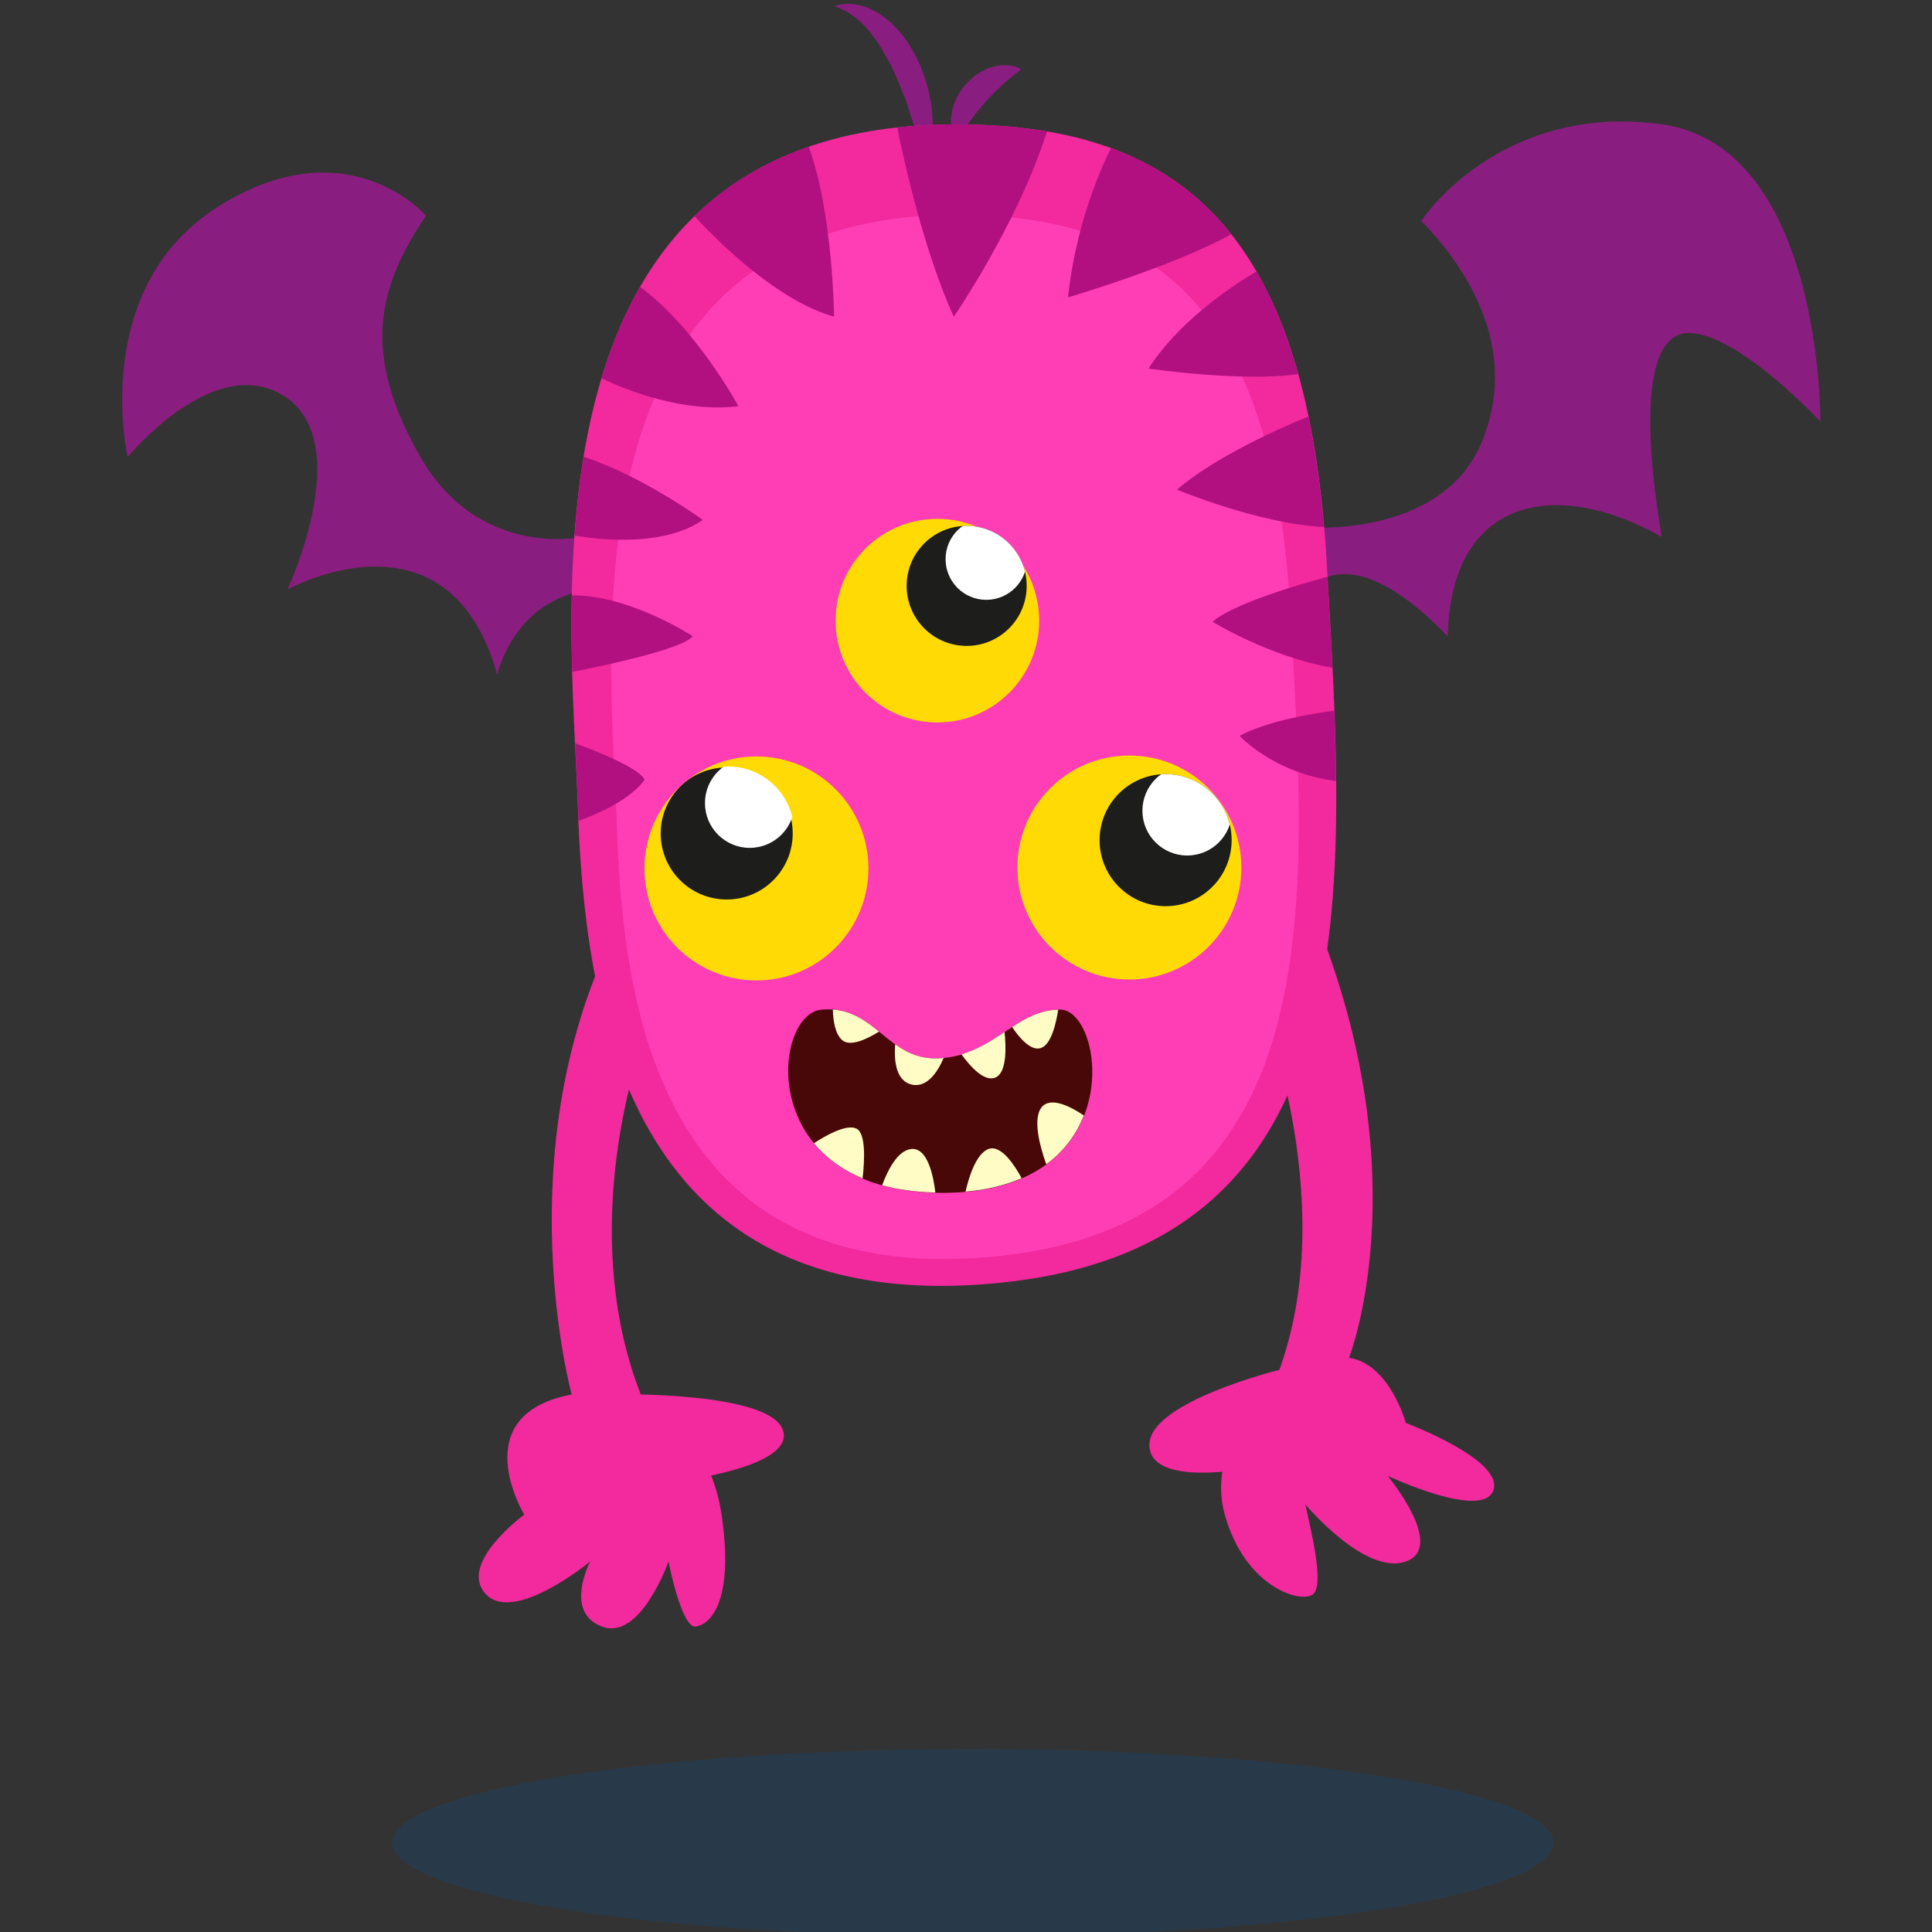 <?xml version="1.0" encoding="UTF-8" standalone="no"?>
<!-- Created with Inkscape (http://www.inkscape.org/) -->

<svg
   xmlns:dc="http://purl.org/dc/elements/1.1/"
   xmlns:cc="http://creativecommons.org/ns#"
   xmlns:rdf="http://www.w3.org/1999/02/22-rdf-syntax-ns#"
   xmlns:svg="http://www.w3.org/2000/svg"
   xmlns="http://www.w3.org/2000/svg"
   xmlns:sodipodi="http://sodipodi.sourceforge.net/DTD/sodipodi-0.dtd"
   xmlns:inkscape="http://www.inkscape.org/namespaces/inkscape"
   width="500"
   height="500"
   viewBox="0 0 132.292 132.292"
   version="1.1"
   id="svg8"
   inkscape:version="0.92.3 (2405546, 2018-03-11)"
   sodipodi:docname="character3.svg">
  <rect x="0" y="0" width="132.292" height="132.292" fill="#333333" stroke="none"/>
  <defs
     id="defs2">
    <clipPath
       clipPathUnits="userSpaceOnUse"
       id="clipPath5421">
      <rect
         style="opacity:1;fill:#33996c;fill-opacity:1;stroke:none;stroke-width:0.667;stroke-linecap:round;stroke-linejoin:round;stroke-miterlimit:4;stroke-dasharray:none;stroke-dashoffset:0;stroke-opacity:1;paint-order:normal"
         id="rect5423"
         width="799.097"
         height="449.441"
         x="0.51"
         y="75.338" />
    </clipPath>
    <clipPath
       id="clipPath7151"
       clipPathUnits="userSpaceOnUse">
      <path
         inkscape:connector-curvature="0"
         id="path7149"
         d="M 0,800 H 800 V 0 H 0 Z" />
    </clipPath>
    <clipPath
       id="clipPath7387"
       clipPathUnits="userSpaceOnUse">
      <path
         inkscape:connector-curvature="0"
         id="path7385"
         d="M 311.99,457.865 H 511.85 V 429.577 H 311.99 Z" />
    </clipPath>
    <clipPath
       id="clipPath7443"
       clipPathUnits="userSpaceOnUse">
      <path
         inkscape:connector-curvature="0"
         id="path7441"
         d="m 418.079,561.126 c 0,-8.146 6.606,-14.528 14.75,-14.75 v 0 c 7.031,-0.191 14.596,6.578 14.75,14.75 v 0 c 0.152,8.145 -6.604,14.75 -14.75,14.75 v 0 c -8.147,0 -14.75,-6.604 -14.75,-14.75" />
    </clipPath>
    <clipPath
       id="clipPath7455"
       clipPathUnits="userSpaceOnUse">
      <path
         inkscape:connector-curvature="0"
         id="path7453"
         d="M 0,800 H 800 V 0 H 0 Z" />
    </clipPath>
    <clipPath
       id="clipPath7463"
       clipPathUnits="userSpaceOnUse">
      <path
         inkscape:connector-curvature="0"
         id="path7461"
         d="m 356.574,530.523 h 25.521 v -19.679 h -25.521 z" />
    </clipPath>
    <clipPath
       id="clipPath7479"
       clipPathUnits="userSpaceOnUse">
      <path
         inkscape:connector-curvature="0"
         id="path7477"
         d="m 452.661,530.523 h 25.52 v -19.679 h -25.52 z" />
    </clipPath>
    <clipPath
       id="clipPath7555"
       clipPathUnits="userSpaceOnUse">
      <path
         inkscape:connector-curvature="0"
         id="path7553"
         d="M 52.327,460.399 H 268.994 V 429.732 H 52.327 Z" />
    </clipPath>
    <clipPath
       id="clipPath7663"
       clipPathUnits="userSpaceOnUse">
      <path
         inkscape:connector-curvature="0"
         id="path7661"
         d="m 105.985,673.05 c -0.044,-8.864 7.09,-16.084 15.936,-16.127 v 0 c 8.845,-0.045 16.052,7.104 16.096,15.967 v 0 c 0.044,8.864 -7.091,16.083 -15.936,16.127 v 0 c -0.028,10e-4 -0.054,10e-4 -0.082,10e-4 v 0 c -8.807,-10e-4 -15.97,-7.133 -16.014,-15.968" />
    </clipPath>
    <clipPath
       id="clipPath7679"
       clipPathUnits="userSpaceOnUse">
      <path
         inkscape:connector-curvature="0"
         id="path7677"
         d="M 0,800 H 800 V 0 H 0 Z" />
    </clipPath>
    <clipPath
       id="clipPath7691"
       clipPathUnits="userSpaceOnUse">
      <path
         inkscape:connector-curvature="0"
         id="path7689"
         d="m 157.33,674.489 c -0.044,-8.863 7.091,-16.084 15.936,-16.128 v 0 c 8.846,-0.043 16.053,7.105 16.097,15.968 v 0 c 0.044,8.863 -7.091,16.083 -15.937,16.128 v 0 c -0.027,0 -0.053,0 -0.081,0 v 0 c -8.808,-10e-4 -15.971,-7.134 -16.015,-15.968" />
    </clipPath>
    <clipPath
       id="clipPath7707"
       clipPathUnits="userSpaceOnUse">
      <path
         inkscape:connector-curvature="0"
         id="path7705"
         d="M 0,800 H 800 V 0 H 0 Z" />
    </clipPath>
    <clipPath
       id="clipPath7723"
       clipPathUnits="userSpaceOnUse">
      <path
         inkscape:connector-curvature="0"
         id="path7721"
         d="m 184.792,650.86 c -16.758,-0.389 -21.807,-19.008 -38.325,-18.689 v 0 c -16.519,0.317 -27.174,17.669 -39.209,17.548 v 0 c -22.186,-0.222 -13.602,-54.338 39.75,-51.063 v 0 c 53.144,3.261 54.532,52.208 37.98,52.206 v 0 c -0.065,0 -0.131,0 -0.196,-0.002" />
    </clipPath>
    <clipPath
       id="clipPath7767"
       clipPathUnits="userSpaceOnUse">
      <path
         inkscape:connector-curvature="0"
         id="path7765"
         d="M 0,800 H 800 V 0 H 0 Z" />
    </clipPath>
    <clipPath
       id="clipPath7775"
       clipPathUnits="userSpaceOnUse">
      <path
         inkscape:connector-curvature="0"
         id="path7773"
         d="M 66.485,715.148 H 231.517 V 560.89 H 66.485 Z" />
    </clipPath>
    <clipPath
       id="clipPath7871"
       clipPathUnits="userSpaceOnUse">
      <path
         inkscape:connector-curvature="0"
         id="path7869"
         d="M 552.203,461.335 H 729.96 V 433.047 H 552.203 Z" />
    </clipPath>
    <clipPath
       id="clipPath7971"
       clipPathUnits="userSpaceOnUse">
      <path
         inkscape:connector-curvature="0"
         id="path7969"
         d="M 583.198,756.471 H 691.196 V 533.74 H 583.198 Z" />
    </clipPath>
    <clipPath
       id="clipPath8031"
       clipPathUnits="userSpaceOnUse">
      <path
         inkscape:connector-curvature="0"
         id="path8029"
         d="m 628.536,567.325 c 0,-6.929 5.617,-12.546 12.546,-12.546 v 0 c 6.929,0 12.547,5.617 12.547,12.546 v 0 c 0,6.929 -5.618,12.547 -12.547,12.547 v 0 c -6.929,0 -12.546,-5.618 -12.546,-12.547" />
    </clipPath>
    <clipPath
       id="clipPath8043"
       clipPathUnits="userSpaceOnUse">
      <path
         inkscape:connector-curvature="0"
         id="path8041"
         d="M 0,800 H 800 V 0 H 0 Z" />
    </clipPath>
    <clipPath
       id="clipPath8083"
       clipPathUnits="userSpaceOnUse">
      <path
         inkscape:connector-curvature="0"
         id="path8081"
         d="m 619.584,672.371 c 0,-6.929 5.617,-12.546 12.546,-12.546 v 0 c 6.929,0 12.547,5.617 12.547,12.546 v 0 c 0,6.929 -5.618,12.547 -12.547,12.547 v 0 c -6.929,0 -12.546,-5.618 -12.546,-12.547" />
    </clipPath>
    <clipPath
       id="clipPath8095"
       clipPathUnits="userSpaceOnUse">
      <path
         inkscape:connector-curvature="0"
         id="path8093"
         d="M 0,800 H 800 V 0 H 0 Z" />
    </clipPath>
    <clipPath
       id="clipPath8115"
       clipPathUnits="userSpaceOnUse">
      <path
         inkscape:connector-curvature="0"
         id="path8113"
         d="M 312.797,97.071 H 502.869 V 66.405 H 312.797 Z" />
    </clipPath>
    <clipPath
       id="clipPath8259"
       clipPathUnits="userSpaceOnUse">
      <path
         inkscape:connector-curvature="0"
         id="path8257"
         d="m 356.969,247.095 c 0,-5.969 4.838,-10.807 10.808,-10.807 v 0 c 5.969,0 10.807,4.838 10.807,10.807 v 0 c 0,5.97 -4.838,10.808 -10.807,10.808 v 0 c -5.97,0 -10.808,-4.838 -10.808,-10.808" />
    </clipPath>
    <clipPath
       id="clipPath8271"
       clipPathUnits="userSpaceOnUse">
      <path
         inkscape:connector-curvature="0"
         id="path8269"
         d="M 0,800 H 800 V 0 H 0 Z" />
    </clipPath>
    <clipPath
       id="clipPath8287"
       clipPathUnits="userSpaceOnUse">
      <path
         inkscape:connector-curvature="0"
         id="path8285"
         d="m 428.578,245.846 c 0,-5.969 4.839,-10.808 10.808,-10.808 v 0 c 5.969,0 10.808,4.839 10.808,10.808 v 0 c 0,5.969 -4.839,10.808 -10.808,10.808 v 0 c -5.969,0 -10.808,-4.839 -10.808,-10.808" />
    </clipPath>
    <clipPath
       id="clipPath8299"
       clipPathUnits="userSpaceOnUse">
      <path
         inkscape:connector-curvature="0"
         id="path8297"
         d="M 0,800 H 800 V 0 H 0 Z" />
    </clipPath>
    <clipPath
       id="clipPath8315"
       clipPathUnits="userSpaceOnUse">
      <path
         inkscape:connector-curvature="0"
         id="path8313"
         d="m 396.995,287.47 c 0,-5.426 4.398,-9.825 9.825,-9.825 v 0 c 5.426,0 9.825,4.399 9.825,9.825 v 0 c 0,5.426 -4.399,9.825 -9.825,9.825 v 0 c -5.427,0 -9.825,-4.399 -9.825,-9.825" />
    </clipPath>
    <clipPath
       id="clipPath8327"
       clipPathUnits="userSpaceOnUse">
      <path
         inkscape:connector-curvature="0"
         id="path8325"
         d="M 0,800 H 800 V 0 H 0 Z" />
    </clipPath>
    <clipPath
       id="clipPath8335"
       clipPathUnits="userSpaceOnUse">
      <path
         inkscape:connector-curvature="0"
         id="path8333"
         d="M 559.168,97.071 H 749.24 V 66.405 H 559.168 Z" />
    </clipPath>
    <clipPath
       id="clipPath8551"
       clipPathUnits="userSpaceOnUse">
      <path
         inkscape:connector-curvature="0"
         id="path8549"
         d="m 611.91,240.883 h 19.298 V 228.907 H 611.91 Z" />
    </clipPath>
    <clipPath
       id="clipPath8567"
       clipPathUnits="userSpaceOnUse">
      <path
         inkscape:connector-curvature="0"
         id="path8565"
         d="m 696.496,242.184 h 19.186 v -11.921 h -19.186 z" />
    </clipPath>
    <clipPath
       id="clipPath8583"
       clipPathUnits="userSpaceOnUse">
      <path
         inkscape:connector-curvature="0"
         id="path8581"
         d="M 59.107,97.071 H 249.179 V 66.405 H 59.107 Z" />
    </clipPath>
    <clipPath
       id="clipPath8679"
       clipPathUnits="userSpaceOnUse">
      <path
         inkscape:connector-curvature="0"
         id="path8677"
         d="m 139.007,320.972 c 0,-7.718 6.257,-13.975 13.975,-13.975 v 0 c 7.718,0 13.976,6.257 13.976,13.975 v 0 c 0,7.719 -6.258,13.976 -13.976,13.976 v 0 c -7.718,0 -13.975,-6.257 -13.975,-13.976" />
    </clipPath>
    <clipPath
       id="clipPath8691"
       clipPathUnits="userSpaceOnUse">
      <path
         inkscape:connector-curvature="0"
         id="path8689"
         d="M 0,800 H 800 V 0 H 0 Z" />
    </clipPath>
    <clipPath
       id="clipPath8811"
       clipPathUnits="userSpaceOnUse">
      <path
         inkscape:connector-curvature="0"
         id="path8809"
         d="m 124.031,202.56 c 0,-7.719 6.257,-13.976 13.975,-13.976 v 0 c 7.718,0 13.905,6.258 13.975,13.976 v 0 c 0.069,7.612 -6.215,13.912 -13.975,13.975 v 0 c -0.039,0.001 -0.077,0.001 -0.116,0.001 v 0 c -7.664,-0.001 -13.859,-6.296 -13.859,-13.976" />
    </clipPath>
    <clipPath
       id="clipPath8823"
       clipPathUnits="userSpaceOnUse">
      <path
         inkscape:connector-curvature="0"
         id="path8821"
         d="M 0,800 H 800 V 0 H 0 Z" />
    </clipPath>
    <clipPath
       id="clipPath13912"
       clipPathUnits="userSpaceOnUse">
      <path
         inkscape:connector-curvature="0"
         id="path13910"
         d="M 0,500 H 500 V 0 H 0 Z" />
    </clipPath>
    <clipPath
       id="clipPath16460"
       clipPathUnits="userSpaceOnUse">
      <path
         inkscape:connector-curvature="0"
         id="path16458"
         d="M 0,500 H 500 V 0 H 0 Z" />
    </clipPath>
    <filter
       style="color-interpolation-filters:sRGB"
       inkscape:label="Invert"
       id="filter39200">
      <feColorMatrix
         type="hueRotate"
         values="180"
         result="color1"
         id="feColorMatrix39196" />
      <feColorMatrix
         values="-1 0 0 0 1 0 -1 0 0 1 0 0 -1 0 1 -0.21 -0.72 -0.07 2 0 "
         result="color2"
         id="feColorMatrix39198" />
    </filter>
    <filter
       style="color-interpolation-filters:sRGB"
       inkscape:label="Invert"
       id="filter39206">
      <feColorMatrix
         type="hueRotate"
         values="180"
         result="color1"
         id="feColorMatrix39202" />
      <feColorMatrix
         values="-1 0 0 0 1 0 -1 0 0 1 0 0 -1 0 1 -0.21 -0.72 -0.07 2 0 "
         result="color2"
         id="feColorMatrix39204" />
    </filter>
    <filter
       style="color-interpolation-filters:sRGB"
       inkscape:label="Invert"
       id="filter39223">
      <feColorMatrix
         type="hueRotate"
         values="180"
         result="color1"
         id="feColorMatrix39219" />
      <feColorMatrix
         values="-1 0 0 0 1 0 -1 0 0 1 0 0 -1 0 1 -0.21 -0.72 -0.07 2 0 "
         result="color2"
         id="feColorMatrix39221" />
    </filter>
    <filter
       style="color-interpolation-filters:sRGB"
       inkscape:label="Drop Shadow"
       id="filter39313">
      <feFlood
         flood-opacity="0.498"
         flood-color="rgb(0,0,0)"
         result="flood"
         id="feFlood39303" />
      <feComposite
         in="flood"
         in2="SourceGraphic"
         operator="in"
         result="composite1"
         id="feComposite39305" />
      <feGaussianBlur
         in="composite1"
         stdDeviation="5.9"
         result="blur"
         id="feGaussianBlur39307" />
      <feOffset
         dx="0"
         dy="0"
         result="offset"
         id="feOffset39309" />
      <feComposite
         in="SourceGraphic"
         in2="offset"
         operator="over"
         result="composite2"
         id="feComposite39311" />
    </filter>
    <clipPath
       id="clipPath8583-7"
       clipPathUnits="userSpaceOnUse">
      <path
         inkscape:connector-curvature="0"
         id="path8581-0"
         d="M 59.107,97.071 H 249.179 V 66.405 H 59.107 Z" />
    </clipPath>
    <clipPath
       id="clipPath8679-0"
       clipPathUnits="userSpaceOnUse">
      <path
         inkscape:connector-curvature="0"
         id="path8677-6"
         d="m 139.007,320.972 c 0,-7.718 6.257,-13.975 13.975,-13.975 v 0 c 7.718,0 13.976,6.257 13.976,13.975 v 0 c 0,7.719 -6.258,13.976 -13.976,13.976 v 0 c -7.718,0 -13.975,-6.257 -13.975,-13.976" />
    </clipPath>
    <clipPath
       id="clipPath8691-1"
       clipPathUnits="userSpaceOnUse">
      <path
         inkscape:connector-curvature="0"
         id="path8689-8"
         d="M 0,800 H 800 V 0 H 0 Z" />
    </clipPath>
    <clipPath
       id="clipPath8811-9"
       clipPathUnits="userSpaceOnUse">
      <path
         inkscape:connector-curvature="0"
         id="path8809-7"
         d="m 124.031,202.56 c 0,-7.719 6.257,-13.976 13.975,-13.976 v 0 c 7.718,0 13.905,6.258 13.975,13.976 v 0 c 0.069,7.612 -6.215,13.912 -13.975,13.975 v 0 c -0.039,0.001 -0.077,0.001 -0.116,0.001 v 0 c -7.664,-0.001 -13.859,-6.296 -13.859,-13.976" />
    </clipPath>
    <clipPath
       id="clipPath8823-2"
       clipPathUnits="userSpaceOnUse">
      <path
         inkscape:connector-curvature="0"
         id="path8821-0"
         d="M 0,800 H 800 V 0 H 0 Z" />
    </clipPath>
    <clipPath
       id="clipPath8115-8"
       clipPathUnits="userSpaceOnUse">
      <path
         inkscape:connector-curvature="0"
         id="path8113-1"
         d="M 312.797,97.071 H 502.869 V 66.405 H 312.797 Z" />
    </clipPath>
    <clipPath
       id="clipPath8259-5"
       clipPathUnits="userSpaceOnUse">
      <path
         inkscape:connector-curvature="0"
         id="path8257-8"
         d="m 356.969,247.095 c 0,-5.969 4.838,-10.807 10.808,-10.807 v 0 c 5.969,0 10.807,4.838 10.807,10.807 v 0 c 0,5.97 -4.838,10.808 -10.807,10.808 v 0 c -5.97,0 -10.808,-4.838 -10.808,-10.808" />
    </clipPath>
    <clipPath
       id="clipPath8271-8"
       clipPathUnits="userSpaceOnUse">
      <path
         inkscape:connector-curvature="0"
         id="path8269-4"
         d="M 0,800 H 800 V 0 H 0 Z" />
    </clipPath>
    <clipPath
       id="clipPath8287-5"
       clipPathUnits="userSpaceOnUse">
      <path
         inkscape:connector-curvature="0"
         id="path8285-8"
         d="m 428.578,245.846 c 0,-5.969 4.839,-10.808 10.808,-10.808 v 0 c 5.969,0 10.808,4.839 10.808,10.808 v 0 c 0,5.969 -4.839,10.808 -10.808,10.808 v 0 c -5.969,0 -10.808,-4.839 -10.808,-10.808" />
    </clipPath>
    <clipPath
       id="clipPath8299-1"
       clipPathUnits="userSpaceOnUse">
      <path
         inkscape:connector-curvature="0"
         id="path8297-9"
         d="M 0,800 H 800 V 0 H 0 Z" />
    </clipPath>
    <clipPath
       id="clipPath8315-9"
       clipPathUnits="userSpaceOnUse">
      <path
         inkscape:connector-curvature="0"
         id="path8313-8"
         d="m 396.995,287.47 c 0,-5.426 4.398,-9.825 9.825,-9.825 v 0 c 5.426,0 9.825,4.399 9.825,9.825 v 0 c 0,5.426 -4.399,9.825 -9.825,9.825 v 0 c -5.427,0 -9.825,-4.399 -9.825,-9.825" />
    </clipPath>
  </defs>
  <sodipodi:namedview
     id="base"
     pagecolor="#ffffff"
     bordercolor="#666666"
     borderopacity="1.0"
     inkscape:pageopacity="0.0"
     inkscape:pageshadow="2"
     inkscape:zoom="0.60498047"
     inkscape:cx="975.36571"
     inkscape:cy="451.88237"
     inkscape:document-units="mm"
     inkscape:current-layer="layer1"
     showgrid="false"
     units="px"
     inkscape:snap-page="true"
     inkscape:snap-bbox="true"
     showguides="true"
     inkscape:guide-bbox="true"
     inkscape:snap-global="false"
     inkscape:window-width="1920"
     inkscape:window-height="1017"
     inkscape:window-x="-8"
     inkscape:window-y="-8"
     inkscape:window-maximized="1" />
  <g
     inkscape:label="Layer 1"
     inkscape:groupmode="layer"
     id="layer1"
     transform="translate(0,-164.708)">
    <flowRoot
       xml:space="preserve"
       id="flowRoot5610"
       style="font-style:normal;font-variant:normal;font-weight:normal;font-stretch:normal;font-size:16px;line-height:1.25;font-family:Arial;-inkscape-font-specification:'Arial, Normal';font-variant-ligatures:normal;font-variant-caps:normal;font-variant-numeric:normal;font-feature-settings:normal;text-align:center;letter-spacing:0px;word-spacing:0px;writing-mode:lr-tb;text-anchor:middle;fill:#000000;fill-opacity:1;stroke:none"
       transform="matrix(0.07,0,0,0.07,-44.736,382.756)"><flowRegion
         id="flowRegion5612"><rect
           id="rect5614"
           width="715.311"
           height="203.373"
           x="1084.655"
           y="1360.514" /></flowRegion><flowPara
         id="flowPara5616" /></flowRoot>    <g
       id="g7383"
       transform="matrix(0.093,0,0,-0.093,153.408,584.989)" />
    <g
       id="g8331"
       transform="matrix(0.093,0,0,-0.093,153.408,584.989)" />
    <g
       id="g8547"
       transform="matrix(0.093,0,0,-0.093,153.408,584.989)" />
    <g
       id="g8563"
       transform="matrix(0.093,0,0,-0.093,153.408,584.989)" />
    <g
       id="g8579"
       transform="matrix(0.093,0,0,-0.093,153.408,584.989)" />
    <g
       id="g13525"
       transform="matrix(1.185,0,0,1.185,-967.579,-604.886)">
      <g
         transform="matrix(0.353,0,0,-0.353,728.773,784.778)"
         id="g8109">
        <g
           id="g8111" />
        <g
           id="g8123">
          <g
             style="opacity:0.23"
             id="g8121"
             clip-path="url(#clipPath8115-8)">
            <g
               id="g8119"
               transform="translate(502.869,81.738)">
              <path
                 inkscape:connector-curvature="0"
                 id="path8117"
                 style="fill:#045495;fill-opacity:1;fill-rule:nonzero;stroke:none"
                 d="m 0,0 c 0,-8.468 -42.549,-15.333 -95.036,-15.333 -52.487,0 -95.036,6.865 -95.036,15.333 0,8.468 42.549,15.333 95.036,15.333 C -42.549,15.333 0,8.468 0,0" />
            </g>
          </g>
        </g>
      </g>
      <g
         transform="matrix(0.353,0,0,-0.353,850.138,680.47)"
         id="g8125">
        <path
           inkscape:connector-curvature="0"
           id="path8127"
           style="fill:#8a1e80;fill-opacity:1;fill-rule:nonzero;stroke:none"
           d="m 0,0 c 0,0 -16.833,-3.76 -26.5,13.24 -9.667,17 -6.833,27.666 1,39.333 0,0 -12.833,14.833 -34,1.5 -21.167,-13.333 -14.833,-41 -14.833,-41 0,0 14.333,17.502 25.833,9.834 11.5,-7.667 0.333,-31.501 0.333,-31.501 0,0 26.334,14.594 34.334,-13.953 0,0 2.666,12.453 15.5,13.953 z" />
      </g>
      <g
         transform="matrix(0.353,0,0,-0.353,891.942,679.915)"
         id="g8129">
        <path
           inkscape:connector-curvature="0"
           id="path8131"
           style="fill:#8a1e80;fill-opacity:1;fill-rule:nonzero;stroke:none"
           d="m 0,0 c 0,0 22.5,-2 29,14.167 6.5,16.166 -3.833,29.666 -10,36 C 19,50.167 31.667,69.5 58.167,66 84.667,62.5 84.333,17.333 84.333,17.333 71.235,30.761 64.364,32.348 61.667,31.667 52.452,29.338 58.333,-0.646 58.333,-1.573 41.167,8.167 23.833,5 23.333,-17.833 11,-5.167 4.167,-6.5 0,-10.333 Z" />
      </g>
      <g
         transform="matrix(0.353,0,0,-0.353,869.64,659.188)"
         id="g8133">
        <path
           inkscape:connector-curvature="0"
           id="path8135"
           style="fill:#8a1e80;fill-opacity:1;fill-rule:nonzero;stroke:none"
           d="m 0,0 c 0,0 0.028,0.134 0.08,0.384 0.052,0.24 0.085,0.601 0.076,1.047 -0.007,0.893 -0.195,2.142 -0.517,3.607 -0.172,0.736 -0.398,1.518 -0.621,2.346 -0.208,0.83 -0.555,1.679 -0.81,2.57 -0.294,0.883 -0.61,1.791 -0.995,2.684 -0.326,0.915 -0.72,1.816 -1.131,2.703 -0.395,0.89 -0.801,1.78 -1.277,2.598 -0.468,0.825 -0.913,1.638 -1.396,2.388 -0.504,0.729 -0.988,1.438 -1.497,2.064 -0.516,0.626 -1.047,1.161 -1.555,1.67 -1.054,0.937 -2.109,1.617 -2.94,1.978 -0.405,0.239 -0.755,0.327 -0.993,0.43 -0.242,0.091 -0.371,0.139 -0.371,0.139 0,0 0.132,0.033 0.381,0.095 0.25,0.048 0.63,0.184 1.124,0.219 0.984,0.124 2.494,0.027 4.136,-0.668 0.815,-0.34 1.674,-0.801 2.471,-1.415 0.832,-0.579 1.608,-1.303 2.323,-2.115 0.718,-0.806 1.421,-1.676 1.982,-2.641 0.592,-0.951 1.095,-1.957 1.582,-2.968 0.424,-1.037 0.82,-2.082 1.139,-3.129 C 1.486,12.929 1.703,11.873 1.897,10.852 2.085,9.828 2.138,8.816 2.18,7.86 2.243,6.908 2.156,5.989 2.084,5.155 1.905,3.477 1.459,2.088 0.966,1.211 0.726,0.772 0.482,0.456 0.291,0.272 0.101,0.095 0,0 0,0" />
      </g>
      <g
         transform="matrix(0.353,0,0,-0.353,871.775,657.68)"
         id="g8137">
        <path
           inkscape:connector-curvature="0"
           id="path8139"
           style="fill:#8a1e80;fill-opacity:1;fill-rule:nonzero;stroke:none"
           d="m 0,0 c 0,0 -0.167,0.266 -0.388,0.779 -0.122,0.258 -0.218,0.574 -0.3,0.949 -0.096,0.377 -0.163,0.809 -0.166,1.278 -0.027,0.476 -0.022,0.996 0.076,1.529 0.081,0.538 0.194,1.108 0.397,1.668 0.23,0.543 0.451,1.124 0.76,1.67 0.313,0.544 0.707,1.045 1.089,1.558 0.452,0.452 0.884,0.923 1.382,1.314 0.462,0.429 1.028,0.721 1.552,1.009 0.535,0.277 1.076,0.501 1.621,0.626 0.534,0.148 1.042,0.254 1.537,0.251 0.475,0.049 0.918,0.023 1.31,-0.046 C 9.257,12.532 9.584,12.457 9.854,12.352 10.371,12.128 10.667,12 10.667,12 c 0,0 -0.249,-0.194 -0.685,-0.534 C 9.772,11.327 9.532,11.121 9.271,10.904 9.006,10.703 8.725,10.47 8.433,10.215 8.14,9.969 7.849,9.678 7.534,9.416 7.232,9.131 6.935,8.81 6.607,8.534 6.302,8.214 5.999,7.893 5.677,7.577 5.338,7.283 5.055,6.914 4.749,6.577 4.448,6.232 4.122,5.903 3.864,5.528 3.535,5.2 3.28,4.829 3.001,4.479 2.784,4.103 2.431,3.788 2.222,3.428 2.001,3.074 1.715,2.752 1.523,2.42 1.298,2.096 1.1,1.785 0.928,1.497 0.742,1.212 0.568,0.951 0.449,0.728 0.189,0.282 0,0 0,0" />
      </g>
      <g
         transform="matrix(0.353,0,0,-0.353,853.548,710.032)"
         id="g8141">
        <path
           inkscape:connector-curvature="0"
           id="path8143"
           style="fill:#f22a9d;fill-opacity:1;fill-rule:nonzero;stroke:none"
           d="m 0,0 c 0,0 -10.667,-29.312 0,-56.637 0,0 11.122,-5.36 13.228,-19.675 2.105,-14.316 -1.895,-17.983 -4.228,-18.316 -2.333,-0.334 -4.46,10.653 -4.46,10.653 0,0 -4.54,-13.002 -10.873,-10.661 -6.334,2.341 -1.949,10.661 -1.949,10.661 0,0 -12.488,-10.32 -17.103,-5.32 -4.615,5 6.31,12.983 6.31,12.983 0,0 -9.887,16.333 7.761,19.675 0,0 -10.686,39.06 6.647,74.868 C 12.667,54.038 0,0 0,0" />
      </g>
      <g
         transform="matrix(0.353,0,0,-0.353,852.365,730.013)"
         id="g8145">
        <path
           inkscape:connector-curvature="0"
           id="path8147"
           style="fill:#f22a9d;fill-opacity:1;fill-rule:nonzero;stroke:none"
           d="m 0,0 c 0,0 24.048,0.342 26.534,-5.658 2.485,-6 -15.651,-8.334 -15.651,-8.334 z" />
      </g>
      <g
         transform="matrix(0.353,0,0,-0.353,889.414,707.549)"
         id="g8149">
        <path
           inkscape:connector-curvature="0"
           id="path8151"
           style="fill:#f22a9d;fill-opacity:1;fill-rule:nonzero;stroke:none"
           d="m 0,0 c 0,0 13.566,-33.85 2.116,-61.758 0,0 -11.449,-9.61 -8.116,-21.593 C -2.667,-95.333 6.639,-98 8.486,-96.333 c 1.847,1.666 -0.449,10.666 -1.301,14.666 0,0 9.749,-11.692 16.448,-9.346 6.7,2.346 -2.966,14.013 -2.966,14.013 0,0 15.615,-7.333 17.307,-2.333 1.693,5 -14.341,11 -14.341,11 0,0 -2.633,9.672 -9.3,10.669 0,0 11.234,28.319 -4.55,69.492 z" />
      </g>
      <g
         transform="matrix(0.353,0,0,-0.353,890.443,728.602)"
         id="g8153">
        <path
           inkscape:connector-curvature="0"
           id="path8155"
           style="fill:#f22a9d;fill-opacity:1;fill-rule:nonzero;stroke:none"
           d="m 0,0 c 0,0 -20.917,-5.169 -21.25,-12.08 -0.333,-6.911 14.761,-4.244 14.761,-4.244 0,0 12.406,9.648 6.489,16.324" />
      </g>
      <g
         transform="matrix(0.353,0,0,-0.353,871.775,656.632)"
         id="g8157">
        <path
           inkscape:connector-curvature="0"
           id="path8159"
           style="fill:#f22a9d;fill-opacity:1;fill-rule:nonzero;stroke:none"
           d="m 0,0 c 38.339,0 57.667,-19.333 60.667,-72 3,-52.667 7.97,-111.667 -53.848,-117.667 -61.819,-6 -67.717,47.042 -68.768,78.354 C -63,-80 -73,0 0,0" />
      </g>
      <g
         transform="matrix(0.353,0,0,-0.353,871.827,661.864)"
         id="g8161">
        <path
           inkscape:connector-curvature="0"
           id="path8163"
           style="fill:#ff3eb6;fill-opacity:1;fill-rule:nonzero;stroke:none"
           d="m 0,0 c 34.465,0 51.84,-17.38 54.537,-64.725 2.696,-47.345 7.165,-100.383 -48.407,-105.777 -55.573,-5.394 -60.874,42.288 -61.819,70.437 C -56.634,-71.916 -65.624,0 0,0" />
      </g>
      <g
         transform="matrix(0.353,0,0,-0.353,853.769,694.497)"
         id="g8165">
        <path
           inkscape:connector-curvature="0"
           id="path8167"
           style="fill:#b20f80;fill-opacity:1;fill-rule:nonzero;stroke:none"
           d="m 0,0 c -0.814,1.798 -7.251,4.427 -11.361,5.951 0.179,-3.664 0.355,-7.009 0.453,-9.93 0.031,-0.905 0.066,-1.829 0.105,-2.767 C -2.037,-3.609 0,0 0,0" />
      </g>
      <g
         transform="matrix(0.353,0,0,-0.353,856.547,686.206)"
         id="g8169">
        <path
           inkscape:connector-curvature="0"
           id="path8171"
           style="fill:#b20f80;fill-opacity:1;fill-rule:nonzero;stroke:none"
           d="M 0,0 C 0,0 -10.271,6.74 -19.765,6.684 -19.852,2.37 -19.811,-1.839 -19.703,-5.849 -14.394,-4.808 -1.58,-2.107 0,0" />
      </g>
      <g
         transform="matrix(0.353,0,0,-0.353,857.135,679.493)"
         id="g8173">
        <path
           inkscape:connector-curvature="0"
           id="path8175"
           style="fill:#b20f80;fill-opacity:1;fill-rule:nonzero;stroke:none"
           d="M 0,0 C 0,0 -9.682,7.1 -19.503,10.358 -20.207,6.076 -20.687,1.747 -20.995,-2.547 -15.945,-3.394 -6.286,-4.249 0,0" />
      </g>
      <g
         transform="matrix(0.353,0,0,-0.353,859.193,672.918)"
         id="g8177">
        <path
           inkscape:connector-curvature="0"
           id="path8179"
           style="fill:#b20f80;fill-opacity:1;fill-rule:nonzero;stroke:none"
           d="M 0,0 C 0,0 -6.872,12.719 -16.095,19.535 -18.763,14.885 -20.829,9.84 -22.413,4.572 -18.009,2.475 -8.962,-1.076 0,0" />
      </g>
      <g
         transform="matrix(0.353,0,0,-0.353,864.719,667.744)"
         id="g8181">
        <path
           inkscape:connector-curvature="0"
           id="path8183"
           style="fill:#b20f80;fill-opacity:1;fill-rule:nonzero;stroke:none"
           d="M 0,0 C 0,0 -0.176,16.943 -4.15,27.826 -11.747,25.203 -17.893,21.288 -22.857,16.453 -18.809,12.084 -9.165,2.546 0,0" />
      </g>
      <g
         transform="matrix(0.353,0,0,-0.353,877.02,657.045)"
         id="g8185">
        <path
           inkscape:connector-curvature="0"
           id="path8187"
           style="fill:#b20f80;fill-opacity:1;fill-rule:nonzero;stroke:none"
           d="m 0,0 c -4.599,0.783 -9.543,1.172 -14.868,1.172 -3.393,0 -6.605,-0.174 -9.648,-0.507 1.197,-5.899 4.43,-20.361 9.265,-30.993 0,0 10.45,15.182 15.251,30.328" />
      </g>
      <g
         transform="matrix(0.353,0,0,-0.353,887.659,662.983)"
         id="g8189">
        <path
           inkscape:connector-curvature="0"
           id="path8191"
           style="fill:#b20f80;fill-opacity:1;fill-rule:nonzero;stroke:none"
           d="m 0,0 c -5.224,6.593 -11.754,11.206 -19.658,14.105 -2.315,-4.699 -5.841,-13.364 -7.035,-24.436 0,0 17.324,5.096 26.693,10.331" />
      </g>
      <g
         transform="matrix(0.353,0,0,-0.353,882.887,670.743)"
         id="g8193">
        <path
           inkscape:connector-curvature="0"
           id="path8195"
           style="fill:#b20f80;fill-opacity:1;fill-rule:nonzero;stroke:none"
           d="M 0,0 C 0,0 15.206,-2.241 24.492,-0.906 22.699,5.529 20.425,11.11 17.655,15.896 13.147,13.205 4.901,7.585 0,0" />
      </g>
      <g
         transform="matrix(0.353,0,0,-0.353,893.022,679.899)"
         id="g8197">
        <path
           inkscape:connector-curvature="0"
           id="path8199"
           style="fill:#b20f80;fill-opacity:1;fill-rule:nonzero;stroke:none"
           d="M 0,0 C -0.565,6.589 -1.417,12.607 -2.557,18.092 -7.103,16.223 -17.76,11.521 -24.06,6.121 -24.06,6.121 -10.7,0.531 0,0" />
      </g>
      <g
         transform="matrix(0.353,0,0,-0.353,886.592,685.373)"
         id="g8201">
        <path
           inkscape:connector-curvature="0"
           id="path8203"
           style="fill:#b20f80;fill-opacity:1;fill-rule:nonzero;stroke:none"
           d="m 0,0 c 0,0 9.164,-5.697 19.61,-7.534 -0.246,4.976 -0.538,9.952 -0.821,14.88 L 18.788,7.347 C 18.788,7.347 4,3.529 0,0" />
      </g>
      <g
         transform="matrix(0.353,0,0,-0.353,893.719,694.572)"
         id="g8205">
        <path
           inkscape:connector-curvature="0"
           id="path8207"
           style="fill:#b20f80;fill-opacity:1;fill-rule:nonzero;stroke:none"
           d="m 0,0 c -0.033,3.804 -0.135,7.643 -0.282,11.496 -3.459,-0.445 -10.83,-1.632 -15.494,-4.115 0,0 5.657,-6.15 15.776,-7.381" />
      </g>
      <g
         transform="matrix(0.353,0,0,-0.353,864.014,707.785)"
         id="g8209">
        <path
           inkscape:connector-curvature="0"
           id="path8211"
           style="fill:#490808;fill-opacity:1;fill-rule:nonzero;stroke:none"
           d="M 0,0 C 8.977,0.718 10.613,-8.602 19.473,-7.968 28.333,-7.333 31.667,0 39,0 46.333,0 50.546,-30 19.773,-30 -11,-30 -8.333,-0.667 0,0" />
      </g>
      <g
         transform="matrix(0.353,0,0,-0.353,867.316,709.058)"
         id="g8213">
        <path
           inkscape:connector-curvature="0"
           id="path8215"
           style="fill:#fffcc5;fill-opacity:1;fill-rule:nonzero;stroke:none"
           d="M 0,0 C -2.13,1.734 -4.336,3.37 -7.562,3.613 -7.505,1.696 -7.161,-0.418 -6.027,-1.391 -4.728,-2.504 -2.087,-1.293 0,0" />
      </g>
      <g
         transform="matrix(0.353,0,0,-0.353,869.07,712.077)"
         id="g8217">
        <path
           inkscape:connector-curvature="0"
           id="path8219"
           style="fill:#fffcc5;fill-opacity:1;fill-rule:nonzero;stroke:none"
           d="M 0,0 C 2.651,-0.964 4.599,1.794 5.605,4.255 5.447,4.239 5.301,4.21 5.14,4.199 1.935,3.969 -0.323,5.044 -2.327,6.473 -2.504,4.154 -2.32,0.844 0,0" />
      </g>
      <g
         transform="matrix(0.353,0,0,-0.353,874.009,711.724)"
         id="g8221">
        <path
           inkscape:connector-curvature="0"
           id="path8223"
           style="fill:#fffcc5;fill-opacity:1;fill-rule:nonzero;stroke:none"
           d="M 0,0 C 2.005,0.708 1.849,5.025 1.586,7.495 -0.509,6.092 -2.706,4.644 -5.462,3.826 -4.085,1.92 -1.827,-0.645 0,0" />
      </g>
      <g
         transform="matrix(0.353,0,0,-0.353,876.655,710.01)"
         id="g8225">
        <path
           inkscape:connector-curvature="0"
           id="path8227"
           style="fill:#fffcc5;fill-opacity:1;fill-rule:nonzero;stroke:none"
           d="M 0,0 C 1.68,0.508 2.499,3.87 2.876,6.289 -0.066,6.209 -2.373,4.955 -4.675,3.454 -3.488,1.691 -1.637,-0.496 0,0" />
      </g>
      <g
         transform="matrix(0.353,0,0,-0.353,866.013,714.664)"
         id="g8229">
        <path
           inkscape:connector-curvature="0"
           id="path8231"
           style="fill:#fffcc5;fill-opacity:1;fill-rule:nonzero;stroke:none"
           d="m 0,0 c -1.63,0.815 -5.046,-1.134 -6.959,-2.383 1.892,-2.3 4.508,-4.311 7.958,-5.763 C 1.327,-5.299 1.577,-0.788 0,0" />
      </g>
      <g
         transform="matrix(0.353,0,0,-0.353,869.188,715.84)"
         id="g8233">
        <path
           inkscape:connector-curvature="0"
           id="path8235"
           style="fill:#fffcc5;fill-opacity:1;fill-rule:nonzero;stroke:none"
           d="M 0,0 C -2.314,-0.22 -3.947,-3.639 -4.792,-5.936 -2.27,-6.633 0.634,-7.046 3.919,-7.131 3.679,-5.01 2.802,0.267 0,0" />
      </g>
      <g
         transform="matrix(0.353,0,0,-0.353,873.656,715.836)"
         id="g8237">
        <path
           inkscape:connector-curvature="0"
           id="path8239"
           style="fill:#fffcc5;fill-opacity:1;fill-rule:nonzero;stroke:none"
           d="m 0,0 c -2.163,-0.756 -3.352,-5.017 -3.795,-6.995 3.599,0.32 6.637,1.095 9.179,2.203 C 4.328,-2.835 2.077,0.726 0,0" />
      </g>
      <g
         transform="matrix(0.353,0,0,-0.353,879.153,713.903)"
         id="g8241">
        <path
           inkscape:connector-curvature="0"
           id="path8243"
           style="fill:#fffcc5;fill-opacity:1;fill-rule:nonzero;stroke:none"
           d="M 0,0 C -1.924,1.303 -5.389,3.219 -6.913,1.343 -8.502,-0.612 -7.047,-5.511 -6.156,-7.992 -3.119,-5.764 -1.157,-2.943 0,0" />
      </g>
      <g
         transform="matrix(0.353,0,0,-0.353,866.704,699.629)"
         id="g8245">
        <path
           inkscape:connector-curvature="0"
           id="path8247"
           style="fill:#ffda04;fill-opacity:1;fill-rule:nonzero;stroke:none"
           d="m 0,0 c 0,-10.125 -8.208,-18.333 -18.333,-18.333 -10.126,0 -18.334,8.208 -18.334,18.333 0,10.125 8.208,18.333 18.334,18.333 C -8.208,18.333 0,10.125 0,0" />
      </g>
      <g
         transform="matrix(0.353,0,0,-0.353,862.329,697.608)"
         id="g8249">
        <path
           inkscape:connector-curvature="0"
           id="path8251"
           style="fill:#1d1d1b;fill-opacity:1;fill-rule:nonzero;stroke:none"
           d="m 0,0 c 0,-5.969 -4.839,-10.808 -10.808,-10.808 -5.969,0 -10.808,4.839 -10.808,10.808 0,5.969 4.839,10.808 10.808,10.808 C -4.839,10.808 0,5.969 0,0" />
      </g>
      <g
         transform="matrix(0.353,0,0,-0.353,728.773,784.778)"
         id="g8255"
         clip-path="url(#clipPath8259-5)">
        <g
           id="g8261"
           transform="translate(378.641,251.916)">
          <path
             d="m 0,0 c 0,-4.049 -3.282,-7.331 -7.331,-7.331 -4.049,0 -7.331,3.282 -7.331,7.331 0,4.049 3.282,7.331 7.331,7.331 C -3.282,7.331 0,4.049 0,0"
             style="fill:#ffffff;fill-opacity:1;fill-rule:nonzero;stroke:none"
             id="path8263"
             inkscape:connector-curvature="0" />
        </g>
      </g>
      <g
         transform="matrix(0.353,0,0,-0.353,728.773,784.778)"
         id="g8267"
         clip-path="url(#clipPath8271-8)">
        <g
           id="g8273"
           transform="translate(451.787,241.366)">
          <path
             d="m 0,0 c 0,-10.125 -8.208,-18.333 -18.333,-18.333 -10.126,0 -18.334,8.208 -18.334,18.333 0,10.125 8.208,18.333 18.334,18.333 C -8.208,18.333 0,10.125 0,0"
             style="fill:#ffda04;fill-opacity:1;fill-rule:nonzero;stroke:none"
             id="path8275"
             inkscape:connector-curvature="0" />
        </g>
        <g
           id="g8277"
           transform="translate(450.194,245.846)">
          <path
             d="m 0,0 c 0,-5.969 -4.839,-10.808 -10.808,-10.808 -5.969,0 -10.808,4.839 -10.808,10.808 0,5.969 4.839,10.808 10.808,10.808 C -4.839,10.808 0,5.969 0,0"
             style="fill:#1d1d1b;fill-opacity:1;fill-rule:nonzero;stroke:none"
             id="path8279"
             inkscape:connector-curvature="0" />
        </g>
      </g>
      <g
         transform="matrix(0.353,0,0,-0.353,728.773,784.778)"
         id="g8283"
         clip-path="url(#clipPath8287-5)">
        <g
           id="g8289"
           transform="translate(450.251,250.666)">
          <path
             d="m 0,0 c 0,-4.049 -3.282,-7.331 -7.331,-7.331 -4.049,0 -7.331,3.282 -7.331,7.331 0,4.049 3.282,7.331 7.331,7.331 C -3.282,7.331 0,4.049 0,0"
             style="fill:#ffffff;fill-opacity:1;fill-rule:nonzero;stroke:none"
             id="path8291"
             inkscape:connector-curvature="0" />
        </g>
      </g>
      <g
         transform="matrix(0.353,0,0,-0.353,728.773,784.778)"
         id="g8295"
         clip-path="url(#clipPath8299-1)">
        <g
           id="g8301"
           transform="translate(418.693,281.778)">
          <path
             d="m 0,0 c 0,-9.205 -7.462,-16.667 -16.667,-16.667 -9.204,0 -16.666,7.462 -16.666,16.667 0,9.205 7.462,16.667 16.666,16.667 C -7.462,16.667 0,9.205 0,0"
             style="fill:#ffda04;fill-opacity:1;fill-rule:nonzero;stroke:none"
             id="path8303"
             inkscape:connector-curvature="0" />
        </g>
        <g
           id="g8305"
           transform="translate(416.645,287.47)">
          <path
             d="m 0,0 c 0,-5.426 -4.399,-9.825 -9.825,-9.825 -5.427,0 -9.826,4.399 -9.826,9.825 0,5.426 4.399,9.825 9.826,9.825 C -4.399,9.825 0,5.426 0,0"
             style="fill:#1d1d1b;fill-opacity:1;fill-rule:nonzero;stroke:none"
             id="path8307"
             inkscape:connector-curvature="0" />
        </g>
      </g>
      <g
         transform="matrix(0.353,0,0,-0.353,728.773,784.778)"
         id="g8311"
         clip-path="url(#clipPath8315-9)">
        <g
           id="g8317"
           transform="translate(416.696,291.852)">
          <path
             d="m 0,0 c 0,-3.681 -2.984,-6.665 -6.665,-6.665 -3.681,0 -6.664,2.984 -6.664,6.665 0,3.681 2.983,6.665 6.664,6.665 C -2.984,6.665 0,3.681 0,0"
             style="fill:#ffffff;fill-opacity:1;fill-rule:nonzero;stroke:none"
             id="path8319"
             inkscape:connector-curvature="0" />
        </g>
      </g>
    </g>
  </g>
</svg>

